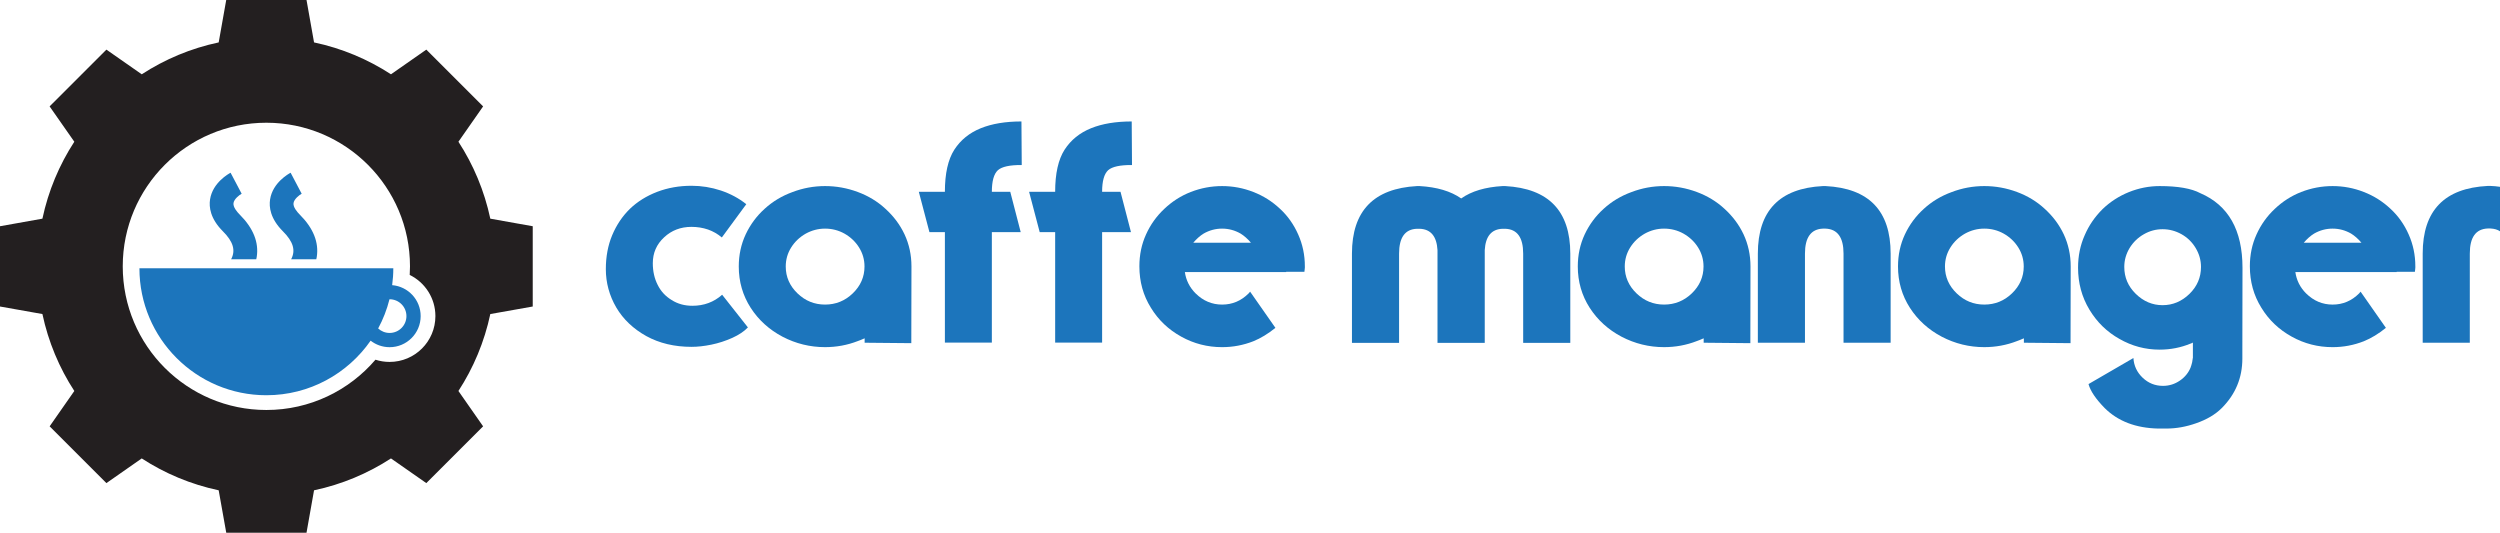 <?xml version="1.0" encoding="utf-8"?>
<!-- Generator: Adobe Illustrator 16.0.0, SVG Export Plug-In . SVG Version: 6.00 Build 0)  -->
<!DOCTYPE svg PUBLIC "-//W3C//DTD SVG 1.1//EN" "http://www.w3.org/Graphics/SVG/1.1/DTD/svg11.dtd">
<svg version="1.1" id="Layer_1" xmlns="http://www.w3.org/2000/svg" xmlns:xlink="http://www.w3.org/1999/xlink" x="0px" y="0px"
	 width="1510.806px" height="321.93px" viewBox="0 0 1510.806 321.93" enable-background="new 0 0 1510.806 321.93"
	 xml:space="preserve">
<g>
	<g>
		<path fill="#1C75BC" d="M436.229,143.498c-2.548-2.131-5.342-3.729-8.364-4.795c-3.147-1.072-6.467-1.602-9.963-1.602
			c-6.523,0-12.044,2.1-16.549,6.311c-4.568,4.211-6.851,9.43-6.851,15.658c0,4.863,0.978,9.227,2.934,13.082
			c1.904,3.855,4.718,6.91,8.454,9.162c3.615,2.316,7.798,3.475,12.542,3.475c6.998,0,12.99-2.227,17.974-6.674l15.565,19.748
			c-2.246,2.377-5.389,4.479-9.426,6.32c-4.094,1.832-8.302,3.201-12.635,4.09c-4.329,0.889-8.331,1.332-12.008,1.332
			c-10.321,0-19.426-2.166-27.313-6.494c-7.886-4.391-13.942-10.137-18.151-17.26c-4.213-7.236-6.32-14.973-6.32-23.217
			c0-7.535,1.274-14.359,3.824-20.467c2.616-6.229,6.201-11.564,10.769-16.012c4.504-4.324,9.998-7.742,16.458-10.234
			c6.404-2.43,13.314-3.654,20.732-3.654c6.051,0,11.95,0.959,17.708,2.857c5.808,1.957,10.941,4.713,15.384,8.271L436.229,143.498z
			"/>
		<path fill="#1C75BC" d="M522.524,204.445c-1.893,0.836-3.293,1.393-4.176,1.689c-6.291,2.439-12.872,3.652-19.752,3.652
			c-9.073,0-17.643-2.107-25.712-6.314c-8.069-4.277-14.478-10.082-19.222-17.445c-4.801-7.471-7.206-15.803-7.206-24.99
			c0-6.947,1.396-13.414,4.183-19.402c2.79-5.93,6.613-11.09,11.482-15.479c4.801-4.387,10.373-7.742,16.719-10.059
			c6.353-2.43,12.935-3.646,19.755-3.646c6.762,0,13.344,1.186,19.752,3.564c6.404,2.371,11.981,5.754,16.719,10.141
			c4.984,4.51,8.84,9.67,11.572,15.479c2.787,5.988,4.181,12.455,4.181,19.402l-0.092,46.348l-28.204-0.266V204.445z
			 M478.129,149.549c-2.19,3.502-3.288,7.332-3.288,11.488c0,6.283,2.371,11.711,7.116,16.277
			c4.688,4.506,10.228,6.752,16.639,6.752c6.46,0,12.042-2.246,16.724-6.752c4.744-4.566,7.118-9.994,7.118-16.277
			c0-4.156-1.099-7.986-3.293-11.488c-2.19-3.496-5.129-6.277-8.803-8.365c-3.622-2.014-7.539-3.021-11.746-3.021
			c-4.089,0-7.977,1.008-11.655,3.021C483.264,143.271,480.329,146.053,478.129,149.549z"/>
		<path fill="#1C75BC" d="M571.016,115.922c0-11.031,1.895-19.512,5.693-25.445c3.796-5.873,9.133-10.201,16.017-12.988
			c6.762-2.73,14.948-4.092,24.555-4.092l0.177,26.336c-7.178-0.059-11.981,0.98-14.41,3.113c-2.434,2.254-3.651,6.619-3.651,13.076
			h11.127l6.315,24.379h-17.442v66.723h-28.38v-66.723h-9.337l-6.416-24.379H571.016z"/>
		<path fill="#1C75BC" d="M637.652,115.922c0-11.031,1.895-19.512,5.691-25.445c3.798-5.873,9.14-10.201,16.019-12.988
			c6.758-2.73,14.945-4.092,24.556-4.092l0.177,26.336c-7.174-0.059-11.981,0.98-14.411,3.113
			c-2.429,2.254-3.653,6.619-3.653,13.076h11.123l6.321,24.379h-17.444v66.723h-28.378v-66.723h-9.337l-6.411-24.379H637.652z"/>
		<path fill="#1C75BC" d="M784.541,141.725c2.674,5.988,4.012,12.398,4.012,19.211v0.809c0,0.301-0.031,0.619-0.094,0.977
			l-0.178,1.516h-11.027v0.176h-61.217c0.714,4.984,2.881,9.285,6.499,12.902c4.561,4.506,9.905,6.752,16.008,6.752
			c6.174,0,11.512-2.246,16.017-6.752l0.183-0.184l0.265-0.354l0.267-0.27l0.182-0.266l15.301,21.885
			c-4.393,3.561-8.839,6.264-13.344,8.102c-6.057,2.373-12.342,3.559-18.869,3.559c-8.84,0-17.049-2.107-24.638-6.314
			c-7.773-4.277-13.912-10.121-18.417-17.527c-4.626-7.42-6.939-15.748-6.939-25.01c0-6.934,1.336-13.336,4-19.211
			c2.669-5.926,6.347-11.09,11.035-15.482c4.745-4.504,10.082-7.918,16.012-10.227c6.111-2.379,12.422-3.564,18.947-3.564
			c6.527,0,12.813,1.186,18.869,3.564c5.992,2.309,11.354,5.686,16.1,10.141C778.199,130.477,781.873,135.674,784.541,141.725z
			 M738.542,138.162c-3.971,0-7.707,1.008-11.207,3.021c-2.133,1.318-4.208,3.146-6.227,5.525h34.875
			c-2.018-2.379-4.09-4.207-6.225-5.525C746.251,139.17,742.522,138.162,738.542,138.162z"/>
		<path fill="#1C75BC" d="M897.265,151.156v56.049H868.71v-56.049c-0.479-8.365-4.065-12.666-10.77-12.9h-1.604
			c-7.236,0.234-10.848,5.242-10.848,15.033v53.916h-28.477v-53.916c0-25.799,13.115-39.412,39.324-40.838h1.604
			c10.439,0.598,18.807,3.086,25.094,7.477c6.225-4.391,14.559-6.879,24.998-7.477h1.598c26.22,1.426,39.33,15.039,39.33,40.838
			v53.916h-28.475v-53.916c0-9.791-3.614-14.799-10.855-15.033h-1.598C901.328,138.49,897.744,142.791,897.265,151.156z"/>
		<path fill="#1C75BC" d="M1029.566,204.445c-1.898,0.836-3.295,1.393-4.184,1.689c-6.285,2.439-12.871,3.652-19.748,3.652
			c-9.077,0-17.646-2.107-25.716-6.314c-8.069-4.277-14.474-10.082-19.218-17.445c-4.801-7.471-7.205-15.803-7.205-24.99
			c0-6.947,1.396-13.414,4.184-19.402c2.782-5.93,6.611-11.09,11.477-15.479c4.806-4.387,10.378-7.742,16.725-10.059
			c6.348-2.43,12.93-3.646,19.754-3.646c6.764,0,13.348,1.186,19.748,3.564c6.41,2.371,11.982,5.754,16.73,10.141
			c4.978,4.51,8.834,9.67,11.565,15.479c2.788,5.988,4.181,12.455,4.181,19.402l-0.087,46.348l-28.206-0.266V204.445z
			 M985.169,149.549c-2.197,3.502-3.289,7.332-3.289,11.488c0,6.283,2.373,11.711,7.115,16.277
			c4.689,4.506,10.23,6.752,16.639,6.752c6.465,0,12.037-2.246,16.727-6.752c4.744-4.566,7.115-9.994,7.115-16.277
			c0-4.156-1.098-7.986-3.288-11.488c-2.194-3.496-5.134-6.277-8.812-8.365c-3.621-2.014-7.533-3.021-11.742-3.021
			c-4.094,0-7.98,1.008-11.654,3.021C990.302,143.271,987.359,146.053,985.169,149.549z"/>
		<path fill="#1C75BC" d="M1101.628,138.162c-7.232,0.301-10.848,5.336-10.848,15.127v53.83h-28.473v-53.83
			c0-25.916,13.104-39.531,39.32-40.838h1.602c26.219,1.307,39.323,14.922,39.323,40.838v53.83h-28.466v-53.83
			c0-9.791-3.621-14.826-10.857-15.127H1101.628z"/>
		<path fill="#1C75BC" d="M1223.076,204.445c-1.904,0.836-3.293,1.393-4.184,1.689c-6.288,2.439-12.873,3.652-19.752,3.652
			c-9.074,0-17.646-2.107-25.71-6.314c-8.063-4.277-14.474-10.082-19.222-17.445c-4.803-7.471-7.201-15.803-7.201-24.99
			c0-6.947,1.389-13.414,4.184-19.402c2.787-5.93,6.611-11.09,11.475-15.479c4.803-4.387,10.375-7.742,16.727-10.059
			c6.342-2.43,12.928-3.646,19.748-3.646c6.762,0,13.344,1.186,19.752,3.564c6.404,2.371,11.98,5.754,16.727,10.141
			c4.983,4.51,8.834,9.67,11.564,15.479c2.789,5.988,4.184,12.455,4.184,19.402l-0.09,46.348l-28.201-0.266V204.445z
			 M1178.678,149.549c-2.194,3.502-3.293,7.332-3.293,11.488c0,6.283,2.374,11.711,7.118,16.277
			c4.682,4.506,10.232,6.752,16.637,6.752c6.467,0,12.048-2.246,16.725-6.752c4.746-4.566,7.123-9.994,7.123-16.277
			c0-4.156-1.103-7.986-3.293-11.488c-2.196-3.496-5.131-6.277-8.813-8.365c-3.611-2.014-7.527-3.021-11.742-3.021
			c-4.09,0-7.98,1.008-11.652,3.021C1183.81,143.271,1180.875,146.053,1178.678,149.549z"/>
		<path fill="#1C75BC" d="M1355.189,161.83l-0.083,48.229v6.58c0,11.684-4.151,21.672-12.46,29.98
			c-3.85,3.85-9.01,6.914-15.482,9.162c-6.039,2.137-12.037,3.203-17.969,3.203h-4.979c-13.52-0.301-24.291-4.422-32.297-12.365
			c-5.4-5.52-8.662-10.354-9.789-14.51l27.139-15.742c0.291,4.684,2.166,8.662,5.604,11.924c3.439,3.262,7.533,4.896,12.277,4.896
			c3.736,0,7.148-1.078,10.234-3.209c3.021-2.072,5.191-4.746,6.491-8.002l0.089-0.361l0.178-0.439
			c0.118-0.416,0.232-0.832,0.357-1.248c0.23-0.715,0.381-1.422,0.443-2.135v-0.266l0.087-0.27l0.089-0.348v-0.543h0.095v-9.344
			l-0.714,0.361l-0.711,0.264c-5.93,2.436-12.158,3.646-18.684,3.646c-8.662,0-16.762-2.164-24.289-6.492
			c-7.531-4.207-13.582-10.113-18.15-17.703c-4.568-7.594-6.852-16.043-6.852-25.355c0-7.057,1.338-13.584,4.006-19.576
			c2.543-5.926,6.165-11.207,10.852-15.842c4.572-4.385,9.843-7.795,15.836-10.229c6.051-2.43,12.247-3.646,18.598-3.646
			c11.035,0,19.219,1.426,24.551,4.271C1346.683,124.018,1355.189,139.057,1355.189,161.83z M1290.697,177.584
			c4.68,4.563,10.08,6.842,16.189,6.842c6.164,0,11.596-2.279,16.277-6.842c4.629-4.516,6.944-9.941,6.944-16.283
			c0-4.031-1.071-7.834-3.204-11.393c-2.139-3.564-4.983-6.342-8.543-8.355c-3.614-2.021-7.443-3.033-11.475-3.033
			c-4.038,0-7.805,1.012-11.307,3.033c-3.559,2.014-6.436,4.791-8.625,8.355c-2.133,3.559-3.203,7.361-3.203,11.393
			C1283.751,167.643,1286.066,173.068,1290.697,177.584z"/>
		<path fill="#1C75BC" d="M1455.636,141.725c2.668,5.988,4.006,12.398,4.006,19.211v0.809c0,0.301-0.027,0.619-0.09,0.977
			l-0.176,1.516h-11.029v0.176h-61.21c0.706,4.984,2.87,9.285,6.487,12.902c4.572,4.506,9.91,6.752,16.021,6.752
			c6.164,0,11.502-2.246,16.014-6.752l0.172-0.184l0.266-0.354l0.274-0.27l0.173-0.266l15.305,21.885
			c-4.385,3.561-8.834,6.264-13.35,8.102c-6.045,2.373-12.336,3.559-18.854,3.559c-8.844,0-17.057-2.107-24.646-6.314
			c-7.774-4.277-13.917-10.121-18.422-17.527c-4.619-7.42-6.936-15.748-6.936-25.01c0-6.934,1.332-13.336,4.007-19.211
			c2.662-5.926,6.347-11.09,11.032-15.482c4.745-4.504,10.078-7.918,16.008-10.227c6.114-2.379,12.434-3.564,18.957-3.564
			c6.518,0,12.809,1.186,18.854,3.564c5.994,2.309,11.367,5.686,16.112,10.141C1449.294,130.477,1452.972,135.674,1455.636,141.725z
			 M1409.646,138.162c-3.98,0-7.713,1.008-11.217,3.021c-2.131,1.318-4.207,3.146-6.225,5.525h34.881
			c-2.025-2.379-4.094-4.207-6.232-5.525C1417.357,139.17,1413.617,138.162,1409.646,138.162z"/>
		<path fill="#1C75BC" d="M1510.806,139.77c-1.488-1.012-3.414-1.576-5.785-1.691h-1.607c-7.237,0.295-10.852,5.334-10.852,15.123
			v53.918h-28.469v-53.918c0-25.918,13.107-39.533,39.32-40.84h1.607c1.951,0.064,3.881,0.236,5.785,0.537V139.77z"/>
	</g>
	<g>
		<path fill="#231F20" d="M296.308,132.148c-3.58-16.82-10.183-32.535-19.271-46.496l14.921-21.357l-34.325-34.309l-21.355,14.911
			c-13.963-9.082-29.653-15.71-46.493-19.269l-4.552-25.627h-24.259h-24.266l-4.552,25.627
			c-16.828,3.559-32.542,10.187-46.499,19.269L64.303,29.986L29.981,64.295l14.931,21.357
			c-9.091,13.961-15.704,29.676-19.279,46.496L0,136.721v48.512l25.632,4.551c3.576,16.824,10.188,32.531,19.279,46.494
			l-14.915,21.365l34.312,34.305l21.347-14.914c13.958,9.082,29.671,15.693,46.499,19.27l4.568,25.625h24.25h24.259l4.552-25.625
			c16.84-3.576,32.53-10.188,46.493-19.27l21.355,14.914l34.325-34.305l-14.921-21.365c9.089-13.963,15.692-29.67,19.271-46.494
			l25.638-4.551v-48.512L296.308,132.148z M235.439,218.719c-2.979,0-5.845-0.467-8.532-1.342
			c-15.919,18.588-39.543,30.387-65.935,30.387c-47.934,0-86.796-38.867-86.796-86.801s38.862-86.795,86.796-86.795
			c47.937,0,86.795,38.861,86.795,86.795c0,1.742-0.067,3.465-0.169,5.182c9.195,4.512,15.527,13.953,15.527,24.887
			C263.126,206.322,250.729,218.719,235.439,218.719z"/>
		<g>
			<path fill="#1C75BC" d="M236.992,172.324c0.447-3.332,0.697-6.73,0.697-10.191H84.257c0,42.363,34.351,76.715,76.716,76.715
				c26.1,0,49.144-13.049,63.001-32.969c3.173,2.457,7.143,3.936,11.465,3.936c10.369,0,18.777-8.414,18.777-18.783
				C254.216,181.186,246.634,173.121,236.992,172.324z M235.439,201.209c-2.668,0-5.09-1.037-6.907-2.713
				c2.971-5.514,5.286-11.428,6.844-17.648c0.021,0,0.042,0,0.063,0c5.618,0,10.178,4.553,10.178,10.184
				C245.617,196.652,241.057,201.209,235.439,201.209z"/>
			<path fill="#1C75BC" d="M139.668,156.697h15.191c0.102-0.473,0.218-0.947,0.287-1.42c1.375-8.777-2.07-17.391-10.267-25.58
				c-1.55-1.555-4.121-4.537-3.77-6.975c0.341-2.422,3.47-4.855,4.932-5.646l-6.695-12.689c-1.095,0.58-10.844,5.941-12.41,16.135
				c-0.702,4.551,0.085,11.6,7.806,19.305C140.928,146.018,142.527,151.303,139.668,156.697z"/>
			<path fill="#1C75BC" d="M175.937,156.697h15.202c0.096-0.473,0.208-0.947,0.286-1.42c1.374-8.777-2.078-17.391-10.269-25.58
				c-1.558-1.555-4.126-4.537-3.77-6.975c0.346-2.422,3.462-4.855,4.924-5.646l-6.68-12.689c-1.111,0.58-10.855,5.941-12.416,16.135
				c-0.708,4.551,0.083,11.6,7.798,19.305C177.196,146.018,178.799,151.303,175.937,156.697z"/>
		</g>
	</g>
</g>
</svg>
